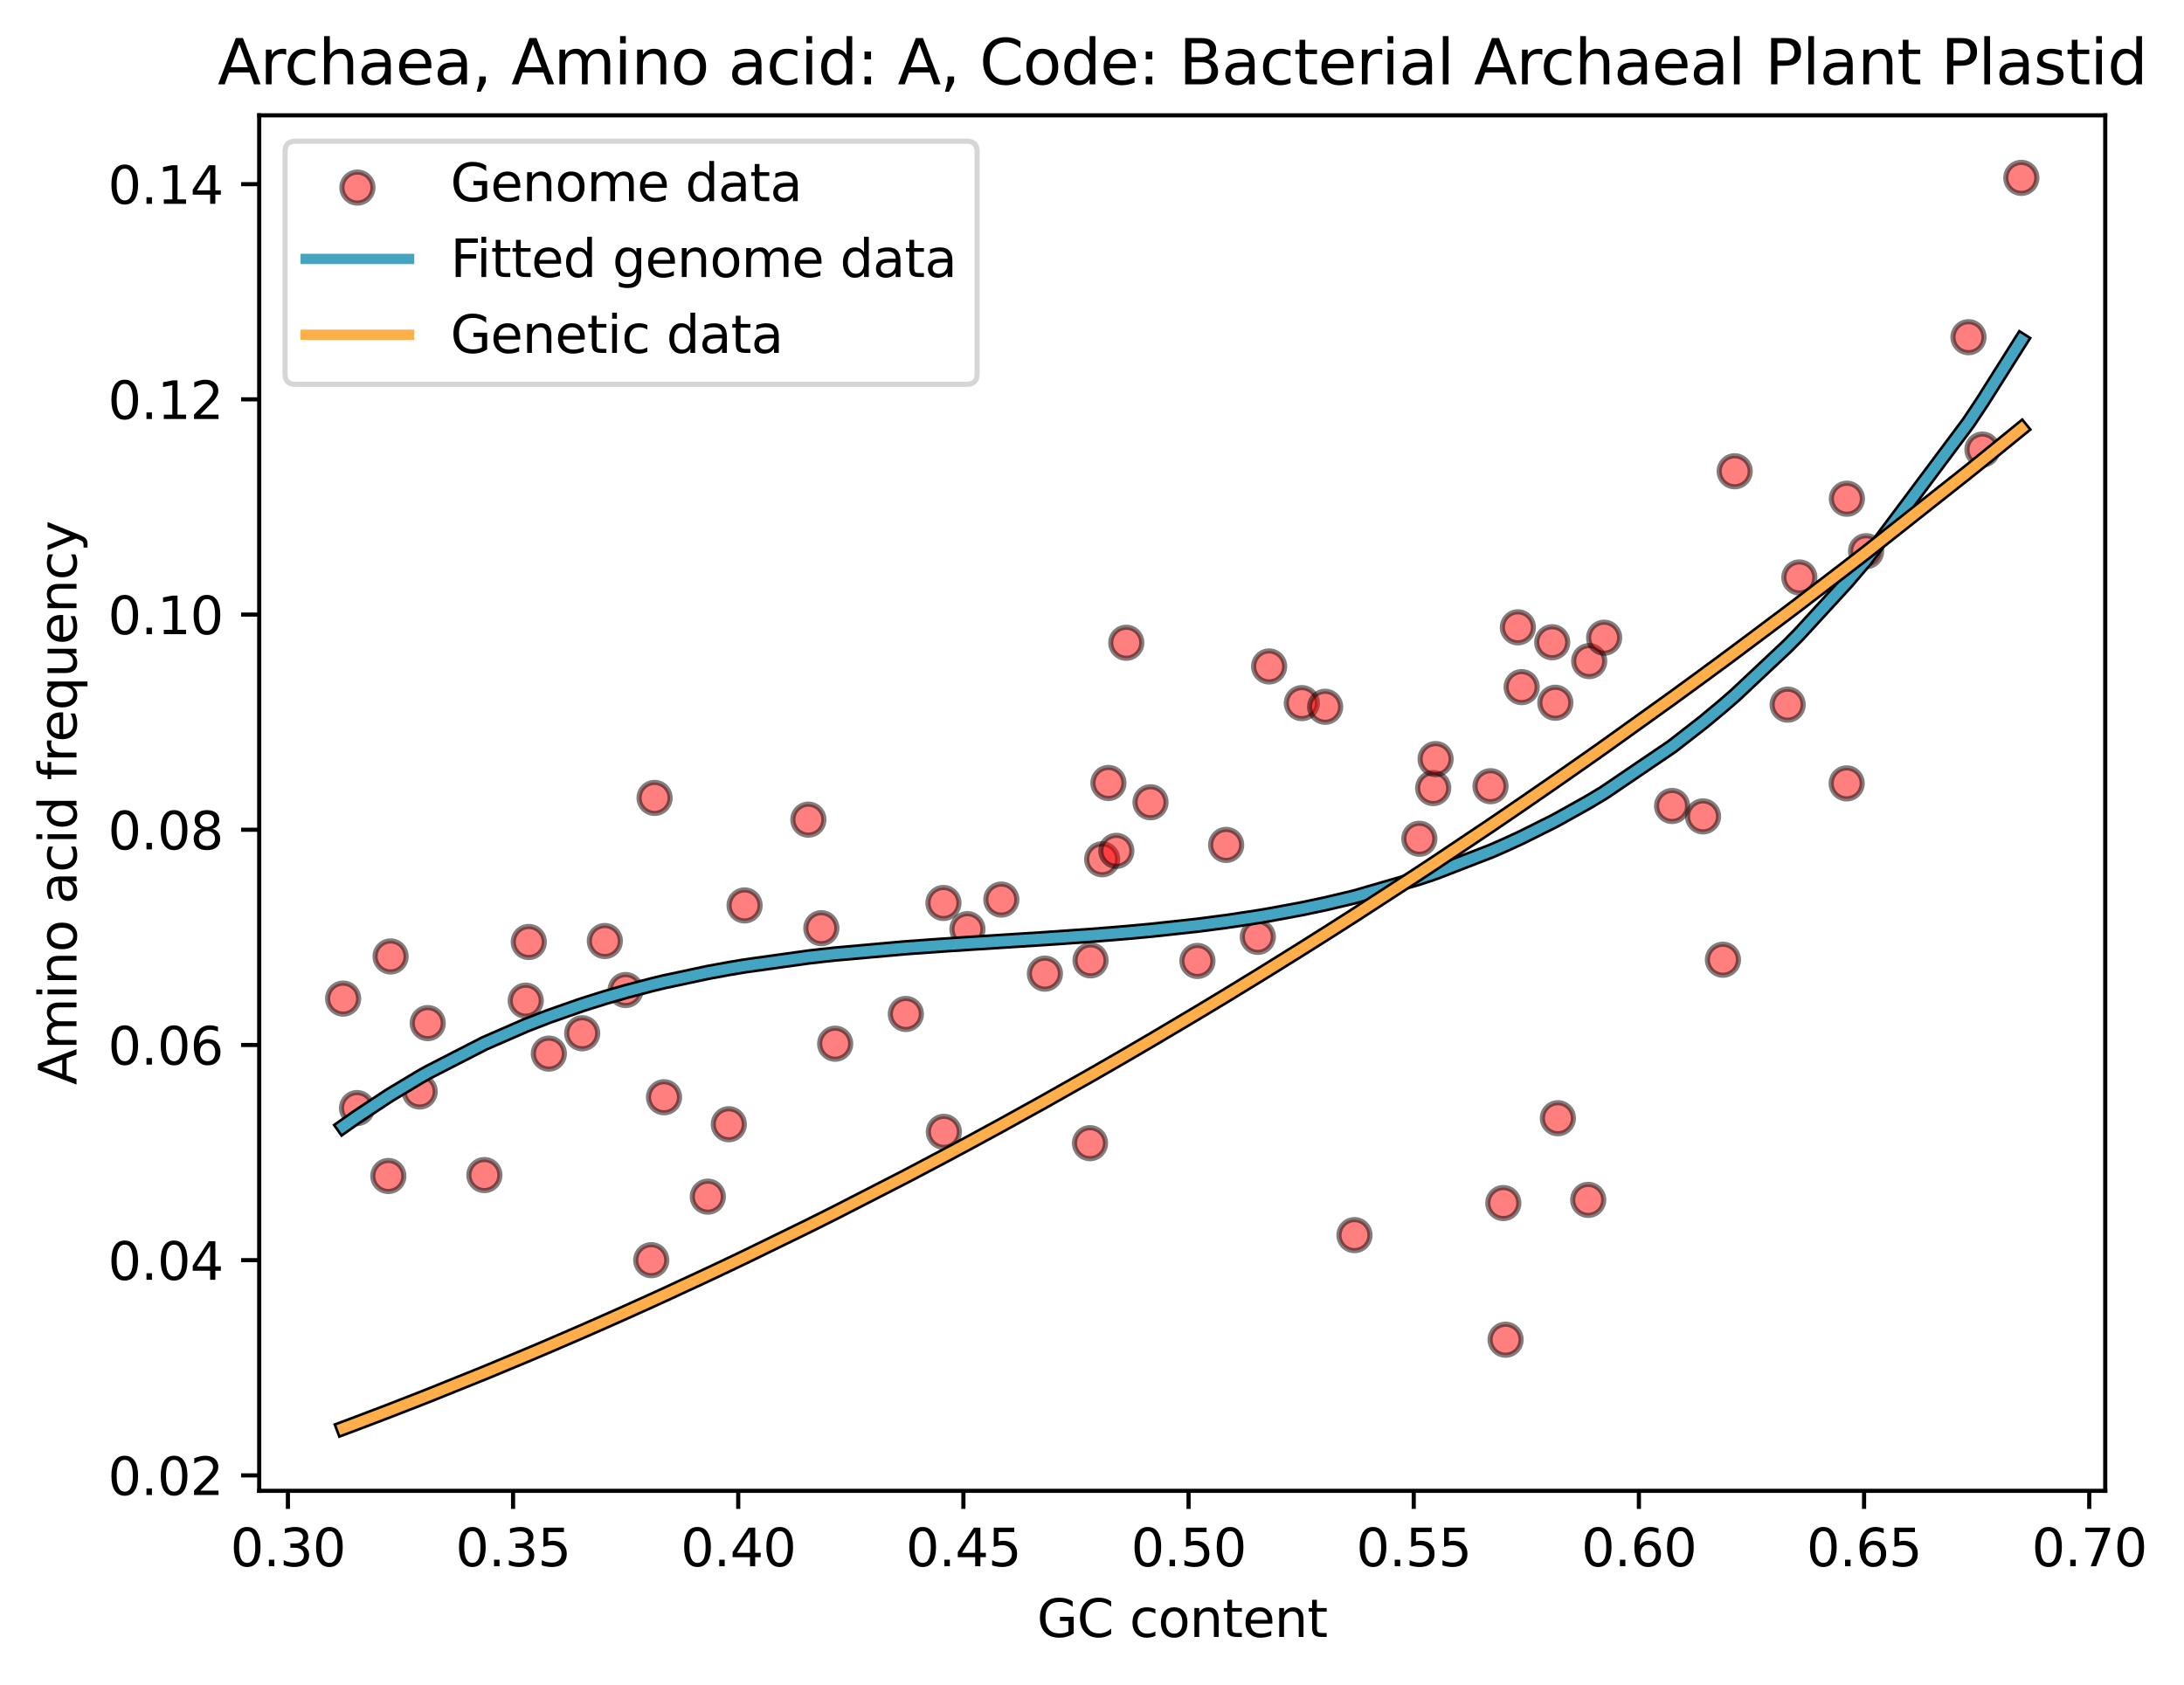 <?xml version="1.0" encoding="utf-8" standalone="no"?>
<!DOCTYPE svg PUBLIC "-//W3C//DTD SVG 1.1//EN"
  "http://www.w3.org/Graphics/SVG/1.1/DTD/svg11.dtd">
<svg xmlns:xlink="http://www.w3.org/1999/xlink" width="422.502pt" height="325.986pt" viewBox="0 0 422.502 325.986" xmlns="http://www.w3.org/2000/svg" version="1.1">
 <defs>
  <style type="text/css">*{stroke-linejoin: round; stroke-linecap: butt}</style>
 </defs>
 <g id="figure_1">
  <g id="patch_1">
   <path d="M 0 325.986 
L 422.502 325.986 
L 422.502 0 
L 0 0 
z
" style="fill: #ffffff"/>
  </g>
  <g id="axes_1">
   <g id="patch_2">
    <path d="M 50.144 288.43 
L 407.264 288.43 
L 407.264 22.318 
L 50.144 22.318 
z
" style="fill: #ffffff"/>
   </g>
   <g id="PathCollection_1">
    <defs>
     <path id="mcf103d5116" d="M 0 3 
C 0.796 3 1.559 2.684 2.121 2.121 
C 2.684 1.559 3 0.796 3 0 
C 3 -0.796 2.684 -1.559 2.121 -2.121 
C 1.559 -2.684 0.796 -3 0 -3 
C -0.796 -3 -1.559 -2.684 -2.121 -2.121 
C -2.684 -1.559 -3 -0.796 -3 0 
C -3 0.796 -2.684 1.559 -2.121 2.121 
C -1.559 2.684 -0.796 3 0 3 
z
" style="stroke: #000000; stroke-opacity: 0.5"/>
    </defs>
    <g clip-path="url(#p9d9bc83a26)">
     <use xlink:href="#mcf103d5116" x="66.376" y="193.205" style="fill: #ff0000; fill-opacity: 0.5; stroke: #000000; stroke-opacity: 0.5"/>
     <use xlink:href="#mcf103d5116" x="69.071" y="214.383" style="fill: #ff0000; fill-opacity: 0.5; stroke: #000000; stroke-opacity: 0.5"/>
     <use xlink:href="#mcf103d5116" x="75.124" y="227.525" style="fill: #ff0000; fill-opacity: 0.5; stroke: #000000; stroke-opacity: 0.5"/>
     <use xlink:href="#mcf103d5116" x="75.56" y="185.046" style="fill: #ff0000; fill-opacity: 0.5; stroke: #000000; stroke-opacity: 0.5"/>
     <use xlink:href="#mcf103d5116" x="81.191" y="211.179" style="fill: #ff0000; fill-opacity: 0.5; stroke: #000000; stroke-opacity: 0.5"/>
     <use xlink:href="#mcf103d5116" x="82.747" y="197.947" style="fill: #ff0000; fill-opacity: 0.5; stroke: #000000; stroke-opacity: 0.5"/>
     <use xlink:href="#mcf103d5116" x="93.706" y="227.346" style="fill: #ff0000; fill-opacity: 0.5; stroke: #000000; stroke-opacity: 0.5"/>
     <use xlink:href="#mcf103d5116" x="101.704" y="193.601" style="fill: #ff0000; fill-opacity: 0.5; stroke: #000000; stroke-opacity: 0.5"/>
     <use xlink:href="#mcf103d5116" x="102.292" y="182.251" style="fill: #ff0000; fill-opacity: 0.5; stroke: #000000; stroke-opacity: 0.5"/>
     <use xlink:href="#mcf103d5116" x="106.176" y="203.848" style="fill: #ff0000; fill-opacity: 0.5; stroke: #000000; stroke-opacity: 0.5"/>
     <use xlink:href="#mcf103d5116" x="112.626" y="199.909" style="fill: #ff0000; fill-opacity: 0.5; stroke: #000000; stroke-opacity: 0.5"/>
     <use xlink:href="#mcf103d5116" x="117.01" y="182.063" style="fill: #ff0000; fill-opacity: 0.5; stroke: #000000; stroke-opacity: 0.5"/>
     <use xlink:href="#mcf103d5116" x="121.029" y="191.545" style="fill: #ff0000; fill-opacity: 0.5; stroke: #000000; stroke-opacity: 0.5"/>
     <use xlink:href="#mcf103d5116" x="125.985" y="243.809" style="fill: #ff0000; fill-opacity: 0.5; stroke: #000000; stroke-opacity: 0.5"/>
     <use xlink:href="#mcf103d5116" x="126.63" y="154.376" style="fill: #ff0000; fill-opacity: 0.5; stroke: #000000; stroke-opacity: 0.5"/>
     <use xlink:href="#mcf103d5116" x="128.455" y="212.29" style="fill: #ff0000; fill-opacity: 0.5; stroke: #000000; stroke-opacity: 0.5"/>
     <use xlink:href="#mcf103d5116" x="136.93" y="231.523" style="fill: #ff0000; fill-opacity: 0.5; stroke: #000000; stroke-opacity: 0.5"/>
     <use xlink:href="#mcf103d5116" x="140.99" y="217.513" style="fill: #ff0000; fill-opacity: 0.5; stroke: #000000; stroke-opacity: 0.5"/>
     <use xlink:href="#mcf103d5116" x="144.044" y="175.176" style="fill: #ff0000; fill-opacity: 0.5; stroke: #000000; stroke-opacity: 0.5"/>
     <use xlink:href="#mcf103d5116" x="156.382" y="158.58" style="fill: #ff0000; fill-opacity: 0.5; stroke: #000000; stroke-opacity: 0.5"/>
     <use xlink:href="#mcf103d5116" x="158.888" y="179.58" style="fill: #ff0000; fill-opacity: 0.5; stroke: #000000; stroke-opacity: 0.5"/>
     <use xlink:href="#mcf103d5116" x="161.566" y="201.929" style="fill: #ff0000; fill-opacity: 0.5; stroke: #000000; stroke-opacity: 0.5"/>
     <use xlink:href="#mcf103d5116" x="175.239" y="196.177" style="fill: #ff0000; fill-opacity: 0.5; stroke: #000000; stroke-opacity: 0.5"/>
     <use xlink:href="#mcf103d5116" x="182.516" y="174.705" style="fill: #ff0000; fill-opacity: 0.5; stroke: #000000; stroke-opacity: 0.5"/>
     <use xlink:href="#mcf103d5116" x="182.592" y="218.981" style="fill: #ff0000; fill-opacity: 0.5; stroke: #000000; stroke-opacity: 0.5"/>
     <use xlink:href="#mcf103d5116" x="187.153" y="179.771" style="fill: #ff0000; fill-opacity: 0.5; stroke: #000000; stroke-opacity: 0.5"/>
     <use xlink:href="#mcf103d5116" x="193.71" y="174.045" style="fill: #ff0000; fill-opacity: 0.5; stroke: #000000; stroke-opacity: 0.5"/>
     <use xlink:href="#mcf103d5116" x="202.139" y="188.373" style="fill: #ff0000; fill-opacity: 0.5; stroke: #000000; stroke-opacity: 0.5"/>
     <use xlink:href="#mcf103d5116" x="210.866" y="221.176" style="fill: #ff0000; fill-opacity: 0.5; stroke: #000000; stroke-opacity: 0.5"/>
     <use xlink:href="#mcf103d5116" x="210.971" y="185.803" style="fill: #ff0000; fill-opacity: 0.5; stroke: #000000; stroke-opacity: 0.5"/>
     <use xlink:href="#mcf103d5116" x="213.216" y="166.246" style="fill: #ff0000; fill-opacity: 0.5; stroke: #000000; stroke-opacity: 0.5"/>
     <use xlink:href="#mcf103d5116" x="214.43" y="151.482" style="fill: #ff0000; fill-opacity: 0.5; stroke: #000000; stroke-opacity: 0.5"/>
     <use xlink:href="#mcf103d5116" x="215.961" y="164.617" style="fill: #ff0000; fill-opacity: 0.5; stroke: #000000; stroke-opacity: 0.5"/>
     <use xlink:href="#mcf103d5116" x="217.88" y="124.355" style="fill: #ff0000; fill-opacity: 0.5; stroke: #000000; stroke-opacity: 0.5"/>
     <use xlink:href="#mcf103d5116" x="222.575" y="155.215" style="fill: #ff0000; fill-opacity: 0.5; stroke: #000000; stroke-opacity: 0.5"/>
     <use xlink:href="#mcf103d5116" x="231.646" y="185.916" style="fill: #ff0000; fill-opacity: 0.5; stroke: #000000; stroke-opacity: 0.5"/>
     <use xlink:href="#mcf103d5116" x="237.202" y="163.468" style="fill: #ff0000; fill-opacity: 0.5; stroke: #000000; stroke-opacity: 0.5"/>
     <use xlink:href="#mcf103d5116" x="243.329" y="181.262" style="fill: #ff0000; fill-opacity: 0.5; stroke: #000000; stroke-opacity: 0.5"/>
     <use xlink:href="#mcf103d5116" x="245.515" y="128.937" style="fill: #ff0000; fill-opacity: 0.5; stroke: #000000; stroke-opacity: 0.5"/>
     <use xlink:href="#mcf103d5116" x="251.846" y="136.035" style="fill: #ff0000; fill-opacity: 0.5; stroke: #000000; stroke-opacity: 0.5"/>
     <use xlink:href="#mcf103d5116" x="256.352" y="136.743" style="fill: #ff0000; fill-opacity: 0.5; stroke: #000000; stroke-opacity: 0.5"/>
     <use xlink:href="#mcf103d5116" x="262.029" y="238.963" style="fill: #ff0000; fill-opacity: 0.5; stroke: #000000; stroke-opacity: 0.5"/>
     <use xlink:href="#mcf103d5116" x="274.577" y="162.276" style="fill: #ff0000; fill-opacity: 0.5; stroke: #000000; stroke-opacity: 0.5"/>
     <use xlink:href="#mcf103d5116" x="277.254" y="152.47" style="fill: #ff0000; fill-opacity: 0.5; stroke: #000000; stroke-opacity: 0.5"/>
     <use xlink:href="#mcf103d5116" x="277.721" y="146.863" style="fill: #ff0000; fill-opacity: 0.5; stroke: #000000; stroke-opacity: 0.5"/>
     <use xlink:href="#mcf103d5116" x="288.345" y="152.112" style="fill: #ff0000; fill-opacity: 0.5; stroke: #000000; stroke-opacity: 0.5"/>
     <use xlink:href="#mcf103d5116" x="290.822" y="232.76" style="fill: #ff0000; fill-opacity: 0.5; stroke: #000000; stroke-opacity: 0.5"/>
     <use xlink:href="#mcf103d5116" x="291.262" y="259.196" style="fill: #ff0000; fill-opacity: 0.5; stroke: #000000; stroke-opacity: 0.5"/>
     <use xlink:href="#mcf103d5116" x="293.639" y="121.373" style="fill: #ff0000; fill-opacity: 0.5; stroke: #000000; stroke-opacity: 0.5"/>
     <use xlink:href="#mcf103d5116" x="294.368" y="132.937" style="fill: #ff0000; fill-opacity: 0.5; stroke: #000000; stroke-opacity: 0.5"/>
     <use xlink:href="#mcf103d5116" x="300.279" y="124.256" style="fill: #ff0000; fill-opacity: 0.5; stroke: #000000; stroke-opacity: 0.5"/>
     <use xlink:href="#mcf103d5116" x="300.884" y="135.966" style="fill: #ff0000; fill-opacity: 0.5; stroke: #000000; stroke-opacity: 0.5"/>
     <use xlink:href="#mcf103d5116" x="301.379" y="216.347" style="fill: #ff0000; fill-opacity: 0.5; stroke: #000000; stroke-opacity: 0.5"/>
     <use xlink:href="#mcf103d5116" x="307.246" y="232.146" style="fill: #ff0000; fill-opacity: 0.5; stroke: #000000; stroke-opacity: 0.5"/>
     <use xlink:href="#mcf103d5116" x="307.433" y="127.905" style="fill: #ff0000; fill-opacity: 0.5; stroke: #000000; stroke-opacity: 0.5"/>
     <use xlink:href="#mcf103d5116" x="310.325" y="123.379" style="fill: #ff0000; fill-opacity: 0.5; stroke: #000000; stroke-opacity: 0.5"/>
     <use xlink:href="#mcf103d5116" x="323.471" y="155.935" style="fill: #ff0000; fill-opacity: 0.5; stroke: #000000; stroke-opacity: 0.5"/>
     <use xlink:href="#mcf103d5116" x="329.455" y="157.95" style="fill: #ff0000; fill-opacity: 0.5; stroke: #000000; stroke-opacity: 0.5"/>
     <use xlink:href="#mcf103d5116" x="333.307" y="185.681" style="fill: #ff0000; fill-opacity: 0.5; stroke: #000000; stroke-opacity: 0.5"/>
     <use xlink:href="#mcf103d5116" x="335.583" y="91.177" style="fill: #ff0000; fill-opacity: 0.5; stroke: #000000; stroke-opacity: 0.5"/>
     <use xlink:href="#mcf103d5116" x="345.829" y="136.328" style="fill: #ff0000; fill-opacity: 0.5; stroke: #000000; stroke-opacity: 0.5"/>
     <use xlink:href="#mcf103d5116" x="348.092" y="111.723" style="fill: #ff0000; fill-opacity: 0.5; stroke: #000000; stroke-opacity: 0.5"/>
     <use xlink:href="#mcf103d5116" x="357.247" y="151.566" style="fill: #ff0000; fill-opacity: 0.5; stroke: #000000; stroke-opacity: 0.5"/>
     <use xlink:href="#mcf103d5116" x="357.29" y="96.489" style="fill: #ff0000; fill-opacity: 0.5; stroke: #000000; stroke-opacity: 0.5"/>
     <use xlink:href="#mcf103d5116" x="361.001" y="106.648" style="fill: #ff0000; fill-opacity: 0.5; stroke: #000000; stroke-opacity: 0.5"/>
     <use xlink:href="#mcf103d5116" x="380.809" y="65.237" style="fill: #ff0000; fill-opacity: 0.5; stroke: #000000; stroke-opacity: 0.5"/>
     <use xlink:href="#mcf103d5116" x="383.505" y="86.979" style="fill: #ff0000; fill-opacity: 0.5; stroke: #000000; stroke-opacity: 0.5"/>
     <use xlink:href="#mcf103d5116" x="391.031" y="34.414" style="fill: #ff0000; fill-opacity: 0.5; stroke: #000000; stroke-opacity: 0.5"/>
    </g>
   </g>
   <g id="matplotlib.axis_1">
    <g id="xtick_1">
     <g id="line2d_1">
      <defs>
       <path id="m5890ac567b" d="M 0 0 
L 0 3.5 
" style="stroke: #000000; stroke-width: 0.8"/>
      </defs>
      <g>
       <use xlink:href="#m5890ac567b" x="55.696" y="288.43" style="stroke: #000000; stroke-width: 0.8"/>
      </g>
     </g>
     <g id="text_1">
      <!-- 0.30 -->
      <g transform="translate(44.563 303.029) scale(0.1 -0.1)">
       <defs>
        <path id="DejaVuSans-30" d="M 2034 4250 
Q 1547 4250 1301 3770 
Q 1056 3291 1056 2328 
Q 1056 1369 1301 889 
Q 1547 409 2034 409 
Q 2525 409 2770 889 
Q 3016 1369 3016 2328 
Q 3016 3291 2770 3770 
Q 2525 4250 2034 4250 
z
M 2034 4750 
Q 2819 4750 3233 4129 
Q 3647 3509 3647 2328 
Q 3647 1150 3233 529 
Q 2819 -91 2034 -91 
Q 1250 -91 836 529 
Q 422 1150 422 2328 
Q 422 3509 836 4129 
Q 1250 4750 2034 4750 
z
" transform="scale(0.016)"/>
        <path id="DejaVuSans-2e" d="M 684 794 
L 1344 794 
L 1344 0 
L 684 0 
L 684 794 
z
" transform="scale(0.016)"/>
        <path id="DejaVuSans-33" d="M 2597 2516 
Q 3050 2419 3304 2112 
Q 3559 1806 3559 1356 
Q 3559 666 3084 287 
Q 2609 -91 1734 -91 
Q 1441 -91 1130 -33 
Q 819 25 488 141 
L 488 750 
Q 750 597 1062 519 
Q 1375 441 1716 441 
Q 2309 441 2620 675 
Q 2931 909 2931 1356 
Q 2931 1769 2642 2001 
Q 2353 2234 1838 2234 
L 1294 2234 
L 1294 2753 
L 1863 2753 
Q 2328 2753 2575 2939 
Q 2822 3125 2822 3475 
Q 2822 3834 2567 4026 
Q 2313 4219 1838 4219 
Q 1578 4219 1281 4162 
Q 984 4106 628 3988 
L 628 4550 
Q 988 4650 1302 4700 
Q 1616 4750 1894 4750 
Q 2613 4750 3031 4423 
Q 3450 4097 3450 3541 
Q 3450 3153 3228 2886 
Q 3006 2619 2597 2516 
z
" transform="scale(0.016)"/>
       </defs>
       <use xlink:href="#DejaVuSans-30"/>
       <use xlink:href="#DejaVuSans-2e" x="63.623"/>
       <use xlink:href="#DejaVuSans-33" x="95.41"/>
       <use xlink:href="#DejaVuSans-30" x="159.033"/>
      </g>
     </g>
    </g>
    <g id="xtick_2">
     <g id="line2d_2">
      <g>
       <use xlink:href="#m5890ac567b" x="99.255" y="288.43" style="stroke: #000000; stroke-width: 0.8"/>
      </g>
     </g>
     <g id="text_2">
      <!-- 0.35 -->
      <g transform="translate(88.122 303.029) scale(0.1 -0.1)">
       <defs>
        <path id="DejaVuSans-35" d="M 691 4666 
L 3169 4666 
L 3169 4134 
L 1269 4134 
L 1269 2991 
Q 1406 3038 1543 3061 
Q 1681 3084 1819 3084 
Q 2600 3084 3056 2656 
Q 3513 2228 3513 1497 
Q 3513 744 3044 326 
Q 2575 -91 1722 -91 
Q 1428 -91 1123 -41 
Q 819 9 494 109 
L 494 744 
Q 775 591 1075 516 
Q 1375 441 1709 441 
Q 2250 441 2565 725 
Q 2881 1009 2881 1497 
Q 2881 1984 2565 2268 
Q 2250 2553 1709 2553 
Q 1456 2553 1204 2497 
Q 953 2441 691 2322 
L 691 4666 
z
" transform="scale(0.016)"/>
       </defs>
       <use xlink:href="#DejaVuSans-30"/>
       <use xlink:href="#DejaVuSans-2e" x="63.623"/>
       <use xlink:href="#DejaVuSans-33" x="95.41"/>
       <use xlink:href="#DejaVuSans-35" x="159.033"/>
      </g>
     </g>
    </g>
    <g id="xtick_3">
     <g id="line2d_3">
      <g>
       <use xlink:href="#m5890ac567b" x="142.814" y="288.43" style="stroke: #000000; stroke-width: 0.8"/>
      </g>
     </g>
     <g id="text_3">
      <!-- 0.40 -->
      <g transform="translate(131.681 303.029) scale(0.1 -0.1)">
       <defs>
        <path id="DejaVuSans-34" d="M 2419 4116 
L 825 1625 
L 2419 1625 
L 2419 4116 
z
M 2253 4666 
L 3047 4666 
L 3047 1625 
L 3713 1625 
L 3713 1100 
L 3047 1100 
L 3047 0 
L 2419 0 
L 2419 1100 
L 313 1100 
L 313 1709 
L 2253 4666 
z
" transform="scale(0.016)"/>
       </defs>
       <use xlink:href="#DejaVuSans-30"/>
       <use xlink:href="#DejaVuSans-2e" x="63.623"/>
       <use xlink:href="#DejaVuSans-34" x="95.41"/>
       <use xlink:href="#DejaVuSans-30" x="159.033"/>
      </g>
     </g>
    </g>
    <g id="xtick_4">
     <g id="line2d_4">
      <g>
       <use xlink:href="#m5890ac567b" x="186.373" y="288.43" style="stroke: #000000; stroke-width: 0.8"/>
      </g>
     </g>
     <g id="text_4">
      <!-- 0.45 -->
      <g transform="translate(175.241 303.029) scale(0.1 -0.1)">
       <use xlink:href="#DejaVuSans-30"/>
       <use xlink:href="#DejaVuSans-2e" x="63.623"/>
       <use xlink:href="#DejaVuSans-34" x="95.41"/>
       <use xlink:href="#DejaVuSans-35" x="159.033"/>
      </g>
     </g>
    </g>
    <g id="xtick_5">
     <g id="line2d_5">
      <g>
       <use xlink:href="#m5890ac567b" x="229.933" y="288.43" style="stroke: #000000; stroke-width: 0.8"/>
      </g>
     </g>
     <g id="text_5">
      <!-- 0.50 -->
      <g transform="translate(218.8 303.029) scale(0.1 -0.1)">
       <use xlink:href="#DejaVuSans-30"/>
       <use xlink:href="#DejaVuSans-2e" x="63.623"/>
       <use xlink:href="#DejaVuSans-35" x="95.41"/>
       <use xlink:href="#DejaVuSans-30" x="159.033"/>
      </g>
     </g>
    </g>
    <g id="xtick_6">
     <g id="line2d_6">
      <g>
       <use xlink:href="#m5890ac567b" x="273.492" y="288.43" style="stroke: #000000; stroke-width: 0.8"/>
      </g>
     </g>
     <g id="text_6">
      <!-- 0.55 -->
      <g transform="translate(262.359 303.029) scale(0.1 -0.1)">
       <use xlink:href="#DejaVuSans-30"/>
       <use xlink:href="#DejaVuSans-2e" x="63.623"/>
       <use xlink:href="#DejaVuSans-35" x="95.41"/>
       <use xlink:href="#DejaVuSans-35" x="159.033"/>
      </g>
     </g>
    </g>
    <g id="xtick_7">
     <g id="line2d_7">
      <g>
       <use xlink:href="#m5890ac567b" x="317.051" y="288.43" style="stroke: #000000; stroke-width: 0.8"/>
      </g>
     </g>
     <g id="text_7">
      <!-- 0.60 -->
      <g transform="translate(305.918 303.029) scale(0.1 -0.1)">
       <defs>
        <path id="DejaVuSans-36" d="M 2113 2584 
Q 1688 2584 1439 2293 
Q 1191 2003 1191 1497 
Q 1191 994 1439 701 
Q 1688 409 2113 409 
Q 2538 409 2786 701 
Q 3034 994 3034 1497 
Q 3034 2003 2786 2293 
Q 2538 2584 2113 2584 
z
M 3366 4563 
L 3366 3988 
Q 3128 4100 2886 4159 
Q 2644 4219 2406 4219 
Q 1781 4219 1451 3797 
Q 1122 3375 1075 2522 
Q 1259 2794 1537 2939 
Q 1816 3084 2150 3084 
Q 2853 3084 3261 2657 
Q 3669 2231 3669 1497 
Q 3669 778 3244 343 
Q 2819 -91 2113 -91 
Q 1303 -91 875 529 
Q 447 1150 447 2328 
Q 447 3434 972 4092 
Q 1497 4750 2381 4750 
Q 2619 4750 2861 4703 
Q 3103 4656 3366 4563 
z
" transform="scale(0.016)"/>
       </defs>
       <use xlink:href="#DejaVuSans-30"/>
       <use xlink:href="#DejaVuSans-2e" x="63.623"/>
       <use xlink:href="#DejaVuSans-36" x="95.41"/>
       <use xlink:href="#DejaVuSans-30" x="159.033"/>
      </g>
     </g>
    </g>
    <g id="xtick_8">
     <g id="line2d_8">
      <g>
       <use xlink:href="#m5890ac567b" x="360.61" y="288.43" style="stroke: #000000; stroke-width: 0.8"/>
      </g>
     </g>
     <g id="text_8">
      <!-- 0.65 -->
      <g transform="translate(349.478 303.029) scale(0.1 -0.1)">
       <use xlink:href="#DejaVuSans-30"/>
       <use xlink:href="#DejaVuSans-2e" x="63.623"/>
       <use xlink:href="#DejaVuSans-36" x="95.41"/>
       <use xlink:href="#DejaVuSans-35" x="159.033"/>
      </g>
     </g>
    </g>
    <g id="xtick_9">
     <g id="line2d_9">
      <g>
       <use xlink:href="#m5890ac567b" x="404.17" y="288.43" style="stroke: #000000; stroke-width: 0.8"/>
      </g>
     </g>
     <g id="text_9">
      <!-- 0.70 -->
      <g transform="translate(393.037 303.029) scale(0.1 -0.1)">
       <defs>
        <path id="DejaVuSans-37" d="M 525 4666 
L 3525 4666 
L 3525 4397 
L 1831 0 
L 1172 0 
L 2766 4134 
L 525 4134 
L 525 4666 
z
" transform="scale(0.016)"/>
       </defs>
       <use xlink:href="#DejaVuSans-30"/>
       <use xlink:href="#DejaVuSans-2e" x="63.623"/>
       <use xlink:href="#DejaVuSans-37" x="95.41"/>
       <use xlink:href="#DejaVuSans-30" x="159.033"/>
      </g>
     </g>
    </g>
    <g id="text_10">
     <!-- GC content -->
     <g transform="translate(200.606 316.707) scale(0.1 -0.1)">
      <defs>
       <path id="DejaVuSans-47" d="M 3809 666 
L 3809 1919 
L 2778 1919 
L 2778 2438 
L 4434 2438 
L 4434 434 
Q 4069 175 3628 42 
Q 3188 -91 2688 -91 
Q 1594 -91 976 548 
Q 359 1188 359 2328 
Q 359 3472 976 4111 
Q 1594 4750 2688 4750 
Q 3144 4750 3555 4637 
Q 3966 4525 4313 4306 
L 4313 3634 
Q 3963 3931 3569 4081 
Q 3175 4231 2741 4231 
Q 1884 4231 1454 3753 
Q 1025 3275 1025 2328 
Q 1025 1384 1454 906 
Q 1884 428 2741 428 
Q 3075 428 3337 486 
Q 3600 544 3809 666 
z
" transform="scale(0.016)"/>
       <path id="DejaVuSans-43" d="M 4122 4306 
L 4122 3641 
Q 3803 3938 3442 4084 
Q 3081 4231 2675 4231 
Q 1875 4231 1450 3742 
Q 1025 3253 1025 2328 
Q 1025 1406 1450 917 
Q 1875 428 2675 428 
Q 3081 428 3442 575 
Q 3803 722 4122 1019 
L 4122 359 
Q 3791 134 3420 21 
Q 3050 -91 2638 -91 
Q 1578 -91 968 557 
Q 359 1206 359 2328 
Q 359 3453 968 4101 
Q 1578 4750 2638 4750 
Q 3056 4750 3426 4639 
Q 3797 4528 4122 4306 
z
" transform="scale(0.016)"/>
       <path id="DejaVuSans-20" transform="scale(0.016)"/>
       <path id="DejaVuSans-63" d="M 3122 3366 
L 3122 2828 
Q 2878 2963 2633 3030 
Q 2388 3097 2138 3097 
Q 1578 3097 1268 2742 
Q 959 2388 959 1747 
Q 959 1106 1268 751 
Q 1578 397 2138 397 
Q 2388 397 2633 464 
Q 2878 531 3122 666 
L 3122 134 
Q 2881 22 2623 -34 
Q 2366 -91 2075 -91 
Q 1284 -91 818 406 
Q 353 903 353 1747 
Q 353 2603 823 3093 
Q 1294 3584 2113 3584 
Q 2378 3584 2631 3529 
Q 2884 3475 3122 3366 
z
" transform="scale(0.016)"/>
       <path id="DejaVuSans-6f" d="M 1959 3097 
Q 1497 3097 1228 2736 
Q 959 2375 959 1747 
Q 959 1119 1226 758 
Q 1494 397 1959 397 
Q 2419 397 2687 759 
Q 2956 1122 2956 1747 
Q 2956 2369 2687 2733 
Q 2419 3097 1959 3097 
z
M 1959 3584 
Q 2709 3584 3137 3096 
Q 3566 2609 3566 1747 
Q 3566 888 3137 398 
Q 2709 -91 1959 -91 
Q 1206 -91 779 398 
Q 353 888 353 1747 
Q 353 2609 779 3096 
Q 1206 3584 1959 3584 
z
" transform="scale(0.016)"/>
       <path id="DejaVuSans-6e" d="M 3513 2113 
L 3513 0 
L 2938 0 
L 2938 2094 
Q 2938 2591 2744 2837 
Q 2550 3084 2163 3084 
Q 1697 3084 1428 2787 
Q 1159 2491 1159 1978 
L 1159 0 
L 581 0 
L 581 3500 
L 1159 3500 
L 1159 2956 
Q 1366 3272 1645 3428 
Q 1925 3584 2291 3584 
Q 2894 3584 3203 3211 
Q 3513 2838 3513 2113 
z
" transform="scale(0.016)"/>
       <path id="DejaVuSans-74" d="M 1172 4494 
L 1172 3500 
L 2356 3500 
L 2356 3053 
L 1172 3053 
L 1172 1153 
Q 1172 725 1289 603 
Q 1406 481 1766 481 
L 2356 481 
L 2356 0 
L 1766 0 
Q 1100 0 847 248 
Q 594 497 594 1153 
L 594 3053 
L 172 3053 
L 172 3500 
L 594 3500 
L 594 4494 
L 1172 4494 
z
" transform="scale(0.016)"/>
       <path id="DejaVuSans-65" d="M 3597 1894 
L 3597 1613 
L 953 1613 
Q 991 1019 1311 708 
Q 1631 397 2203 397 
Q 2534 397 2845 478 
Q 3156 559 3463 722 
L 3463 178 
Q 3153 47 2828 -22 
Q 2503 -91 2169 -91 
Q 1331 -91 842 396 
Q 353 884 353 1716 
Q 353 2575 817 3079 
Q 1281 3584 2069 3584 
Q 2775 3584 3186 3129 
Q 3597 2675 3597 1894 
z
M 3022 2063 
Q 3016 2534 2758 2815 
Q 2500 3097 2075 3097 
Q 1594 3097 1305 2825 
Q 1016 2553 972 2059 
L 3022 2063 
z
" transform="scale(0.016)"/>
      </defs>
      <use xlink:href="#DejaVuSans-47"/>
      <use xlink:href="#DejaVuSans-43" x="77.49"/>
      <use xlink:href="#DejaVuSans-20" x="147.314"/>
      <use xlink:href="#DejaVuSans-63" x="179.102"/>
      <use xlink:href="#DejaVuSans-6f" x="234.082"/>
      <use xlink:href="#DejaVuSans-6e" x="295.264"/>
      <use xlink:href="#DejaVuSans-74" x="358.643"/>
      <use xlink:href="#DejaVuSans-65" x="397.852"/>
      <use xlink:href="#DejaVuSans-6e" x="459.375"/>
      <use xlink:href="#DejaVuSans-74" x="522.754"/>
     </g>
    </g>
   </g>
   <g id="matplotlib.axis_2">
    <g id="ytick_1">
     <g id="line2d_10">
      <defs>
       <path id="m3d97854926" d="M 0 0 
L -3.5 0 
" style="stroke: #000000; stroke-width: 0.8"/>
      </defs>
      <g>
       <use xlink:href="#m3d97854926" x="50.144" y="285.445" style="stroke: #000000; stroke-width: 0.8"/>
      </g>
     </g>
     <g id="text_11">
      <!-- 0.02 -->
      <g transform="translate(20.878 289.244) scale(0.1 -0.1)">
       <defs>
        <path id="DejaVuSans-32" d="M 1228 531 
L 3431 531 
L 3431 0 
L 469 0 
L 469 531 
Q 828 903 1448 1529 
Q 2069 2156 2228 2338 
Q 2531 2678 2651 2914 
Q 2772 3150 2772 3378 
Q 2772 3750 2511 3984 
Q 2250 4219 1831 4219 
Q 1534 4219 1204 4116 
Q 875 4013 500 3803 
L 500 4441 
Q 881 4594 1212 4672 
Q 1544 4750 1819 4750 
Q 2544 4750 2975 4387 
Q 3406 4025 3406 3419 
Q 3406 3131 3298 2873 
Q 3191 2616 2906 2266 
Q 2828 2175 2409 1742 
Q 1991 1309 1228 531 
z
" transform="scale(0.016)"/>
       </defs>
       <use xlink:href="#DejaVuSans-30"/>
       <use xlink:href="#DejaVuSans-2e" x="63.623"/>
       <use xlink:href="#DejaVuSans-30" x="95.41"/>
       <use xlink:href="#DejaVuSans-32" x="159.033"/>
      </g>
     </g>
    </g>
    <g id="ytick_2">
     <g id="line2d_11">
      <g>
       <use xlink:href="#m3d97854926" x="50.144" y="243.809" style="stroke: #000000; stroke-width: 0.8"/>
      </g>
     </g>
     <g id="text_12">
      <!-- 0.04 -->
      <g transform="translate(20.878 247.608) scale(0.1 -0.1)">
       <use xlink:href="#DejaVuSans-30"/>
       <use xlink:href="#DejaVuSans-2e" x="63.623"/>
       <use xlink:href="#DejaVuSans-30" x="95.41"/>
       <use xlink:href="#DejaVuSans-34" x="159.033"/>
      </g>
     </g>
    </g>
    <g id="ytick_3">
     <g id="line2d_12">
      <g>
       <use xlink:href="#m3d97854926" x="50.144" y="202.173" style="stroke: #000000; stroke-width: 0.8"/>
      </g>
     </g>
     <g id="text_13">
      <!-- 0.06 -->
      <g transform="translate(20.878 205.972) scale(0.1 -0.1)">
       <use xlink:href="#DejaVuSans-30"/>
       <use xlink:href="#DejaVuSans-2e" x="63.623"/>
       <use xlink:href="#DejaVuSans-30" x="95.41"/>
       <use xlink:href="#DejaVuSans-36" x="159.033"/>
      </g>
     </g>
    </g>
    <g id="ytick_4">
     <g id="line2d_13">
      <g>
       <use xlink:href="#m3d97854926" x="50.144" y="160.537" style="stroke: #000000; stroke-width: 0.8"/>
      </g>
     </g>
     <g id="text_14">
      <!-- 0.08 -->
      <g transform="translate(20.878 164.336) scale(0.1 -0.1)">
       <defs>
        <path id="DejaVuSans-38" d="M 2034 2216 
Q 1584 2216 1326 1975 
Q 1069 1734 1069 1313 
Q 1069 891 1326 650 
Q 1584 409 2034 409 
Q 2484 409 2743 651 
Q 3003 894 3003 1313 
Q 3003 1734 2745 1975 
Q 2488 2216 2034 2216 
z
M 1403 2484 
Q 997 2584 770 2862 
Q 544 3141 544 3541 
Q 544 4100 942 4425 
Q 1341 4750 2034 4750 
Q 2731 4750 3128 4425 
Q 3525 4100 3525 3541 
Q 3525 3141 3298 2862 
Q 3072 2584 2669 2484 
Q 3125 2378 3379 2068 
Q 3634 1759 3634 1313 
Q 3634 634 3220 271 
Q 2806 -91 2034 -91 
Q 1263 -91 848 271 
Q 434 634 434 1313 
Q 434 1759 690 2068 
Q 947 2378 1403 2484 
z
M 1172 3481 
Q 1172 3119 1398 2916 
Q 1625 2713 2034 2713 
Q 2441 2713 2670 2916 
Q 2900 3119 2900 3481 
Q 2900 3844 2670 4047 
Q 2441 4250 2034 4250 
Q 1625 4250 1398 4047 
Q 1172 3844 1172 3481 
z
" transform="scale(0.016)"/>
       </defs>
       <use xlink:href="#DejaVuSans-30"/>
       <use xlink:href="#DejaVuSans-2e" x="63.623"/>
       <use xlink:href="#DejaVuSans-30" x="95.41"/>
       <use xlink:href="#DejaVuSans-38" x="159.033"/>
      </g>
     </g>
    </g>
    <g id="ytick_5">
     <g id="line2d_14">
      <g>
       <use xlink:href="#m3d97854926" x="50.144" y="118.901" style="stroke: #000000; stroke-width: 0.8"/>
      </g>
     </g>
     <g id="text_15">
      <!-- 0.10 -->
      <g transform="translate(20.878 122.7) scale(0.1 -0.1)">
       <defs>
        <path id="DejaVuSans-31" d="M 794 531 
L 1825 531 
L 1825 4091 
L 703 3866 
L 703 4441 
L 1819 4666 
L 2450 4666 
L 2450 531 
L 3481 531 
L 3481 0 
L 794 0 
L 794 531 
z
" transform="scale(0.016)"/>
       </defs>
       <use xlink:href="#DejaVuSans-30"/>
       <use xlink:href="#DejaVuSans-2e" x="63.623"/>
       <use xlink:href="#DejaVuSans-31" x="95.41"/>
       <use xlink:href="#DejaVuSans-30" x="159.033"/>
      </g>
     </g>
    </g>
    <g id="ytick_6">
     <g id="line2d_15">
      <g>
       <use xlink:href="#m3d97854926" x="50.144" y="77.265" style="stroke: #000000; stroke-width: 0.8"/>
      </g>
     </g>
     <g id="text_16">
      <!-- 0.12 -->
      <g transform="translate(20.878 81.064) scale(0.1 -0.1)">
       <use xlink:href="#DejaVuSans-30"/>
       <use xlink:href="#DejaVuSans-2e" x="63.623"/>
       <use xlink:href="#DejaVuSans-31" x="95.41"/>
       <use xlink:href="#DejaVuSans-32" x="159.033"/>
      </g>
     </g>
    </g>
    <g id="ytick_7">
     <g id="line2d_16">
      <g>
       <use xlink:href="#m3d97854926" x="50.144" y="35.629" style="stroke: #000000; stroke-width: 0.8"/>
      </g>
     </g>
     <g id="text_17">
      <!-- 0.14 -->
      <g transform="translate(20.878 39.428) scale(0.1 -0.1)">
       <use xlink:href="#DejaVuSans-30"/>
       <use xlink:href="#DejaVuSans-2e" x="63.623"/>
       <use xlink:href="#DejaVuSans-31" x="95.41"/>
       <use xlink:href="#DejaVuSans-34" x="159.033"/>
      </g>
     </g>
    </g>
    <g id="text_18">
     <!-- Amino acid frequency -->
     <g transform="translate(14.798 209.913) rotate(-90) scale(0.1 -0.1)">
      <defs>
       <path id="DejaVuSans-41" d="M 2188 4044 
L 1331 1722 
L 3047 1722 
L 2188 4044 
z
M 1831 4666 
L 2547 4666 
L 4325 0 
L 3669 0 
L 3244 1197 
L 1141 1197 
L 716 0 
L 50 0 
L 1831 4666 
z
" transform="scale(0.016)"/>
       <path id="DejaVuSans-6d" d="M 3328 2828 
Q 3544 3216 3844 3400 
Q 4144 3584 4550 3584 
Q 5097 3584 5394 3201 
Q 5691 2819 5691 2113 
L 5691 0 
L 5113 0 
L 5113 2094 
Q 5113 2597 4934 2840 
Q 4756 3084 4391 3084 
Q 3944 3084 3684 2787 
Q 3425 2491 3425 1978 
L 3425 0 
L 2847 0 
L 2847 2094 
Q 2847 2600 2669 2842 
Q 2491 3084 2119 3084 
Q 1678 3084 1418 2786 
Q 1159 2488 1159 1978 
L 1159 0 
L 581 0 
L 581 3500 
L 1159 3500 
L 1159 2956 
Q 1356 3278 1631 3431 
Q 1906 3584 2284 3584 
Q 2666 3584 2933 3390 
Q 3200 3197 3328 2828 
z
" transform="scale(0.016)"/>
       <path id="DejaVuSans-69" d="M 603 3500 
L 1178 3500 
L 1178 0 
L 603 0 
L 603 3500 
z
M 603 4863 
L 1178 4863 
L 1178 4134 
L 603 4134 
L 603 4863 
z
" transform="scale(0.016)"/>
       <path id="DejaVuSans-61" d="M 2194 1759 
Q 1497 1759 1228 1600 
Q 959 1441 959 1056 
Q 959 750 1161 570 
Q 1363 391 1709 391 
Q 2188 391 2477 730 
Q 2766 1069 2766 1631 
L 2766 1759 
L 2194 1759 
z
M 3341 1997 
L 3341 0 
L 2766 0 
L 2766 531 
Q 2569 213 2275 61 
Q 1981 -91 1556 -91 
Q 1019 -91 701 211 
Q 384 513 384 1019 
Q 384 1609 779 1909 
Q 1175 2209 1959 2209 
L 2766 2209 
L 2766 2266 
Q 2766 2663 2505 2880 
Q 2244 3097 1772 3097 
Q 1472 3097 1187 3025 
Q 903 2953 641 2809 
L 641 3341 
Q 956 3463 1253 3523 
Q 1550 3584 1831 3584 
Q 2591 3584 2966 3190 
Q 3341 2797 3341 1997 
z
" transform="scale(0.016)"/>
       <path id="DejaVuSans-64" d="M 2906 2969 
L 2906 4863 
L 3481 4863 
L 3481 0 
L 2906 0 
L 2906 525 
Q 2725 213 2448 61 
Q 2172 -91 1784 -91 
Q 1150 -91 751 415 
Q 353 922 353 1747 
Q 353 2572 751 3078 
Q 1150 3584 1784 3584 
Q 2172 3584 2448 3432 
Q 2725 3281 2906 2969 
z
M 947 1747 
Q 947 1113 1208 752 
Q 1469 391 1925 391 
Q 2381 391 2643 752 
Q 2906 1113 2906 1747 
Q 2906 2381 2643 2742 
Q 2381 3103 1925 3103 
Q 1469 3103 1208 2742 
Q 947 2381 947 1747 
z
" transform="scale(0.016)"/>
       <path id="DejaVuSans-66" d="M 2375 4863 
L 2375 4384 
L 1825 4384 
Q 1516 4384 1395 4259 
Q 1275 4134 1275 3809 
L 1275 3500 
L 2222 3500 
L 2222 3053 
L 1275 3053 
L 1275 0 
L 697 0 
L 697 3053 
L 147 3053 
L 147 3500 
L 697 3500 
L 697 3744 
Q 697 4328 969 4595 
Q 1241 4863 1831 4863 
L 2375 4863 
z
" transform="scale(0.016)"/>
       <path id="DejaVuSans-72" d="M 2631 2963 
Q 2534 3019 2420 3045 
Q 2306 3072 2169 3072 
Q 1681 3072 1420 2755 
Q 1159 2438 1159 1844 
L 1159 0 
L 581 0 
L 581 3500 
L 1159 3500 
L 1159 2956 
Q 1341 3275 1631 3429 
Q 1922 3584 2338 3584 
Q 2397 3584 2469 3576 
Q 2541 3569 2628 3553 
L 2631 2963 
z
" transform="scale(0.016)"/>
       <path id="DejaVuSans-71" d="M 947 1747 
Q 947 1113 1208 752 
Q 1469 391 1925 391 
Q 2381 391 2643 752 
Q 2906 1113 2906 1747 
Q 2906 2381 2643 2742 
Q 2381 3103 1925 3103 
Q 1469 3103 1208 2742 
Q 947 2381 947 1747 
z
M 2906 525 
Q 2725 213 2448 61 
Q 2172 -91 1784 -91 
Q 1150 -91 751 415 
Q 353 922 353 1747 
Q 353 2572 751 3078 
Q 1150 3584 1784 3584 
Q 2172 3584 2448 3432 
Q 2725 3281 2906 2969 
L 2906 3500 
L 3481 3500 
L 3481 -1331 
L 2906 -1331 
L 2906 525 
z
" transform="scale(0.016)"/>
       <path id="DejaVuSans-75" d="M 544 1381 
L 544 3500 
L 1119 3500 
L 1119 1403 
Q 1119 906 1312 657 
Q 1506 409 1894 409 
Q 2359 409 2629 706 
Q 2900 1003 2900 1516 
L 2900 3500 
L 3475 3500 
L 3475 0 
L 2900 0 
L 2900 538 
Q 2691 219 2414 64 
Q 2138 -91 1772 -91 
Q 1169 -91 856 284 
Q 544 659 544 1381 
z
M 1991 3584 
L 1991 3584 
z
" transform="scale(0.016)"/>
       <path id="DejaVuSans-79" d="M 2059 -325 
Q 1816 -950 1584 -1140 
Q 1353 -1331 966 -1331 
L 506 -1331 
L 506 -850 
L 844 -850 
Q 1081 -850 1212 -737 
Q 1344 -625 1503 -206 
L 1606 56 
L 191 3500 
L 800 3500 
L 1894 763 
L 2988 3500 
L 3597 3500 
L 2059 -325 
z
" transform="scale(0.016)"/>
      </defs>
      <use xlink:href="#DejaVuSans-41"/>
      <use xlink:href="#DejaVuSans-6d" x="68.408"/>
      <use xlink:href="#DejaVuSans-69" x="165.82"/>
      <use xlink:href="#DejaVuSans-6e" x="193.604"/>
      <use xlink:href="#DejaVuSans-6f" x="256.982"/>
      <use xlink:href="#DejaVuSans-20" x="318.164"/>
      <use xlink:href="#DejaVuSans-61" x="349.951"/>
      <use xlink:href="#DejaVuSans-63" x="411.23"/>
      <use xlink:href="#DejaVuSans-69" x="466.211"/>
      <use xlink:href="#DejaVuSans-64" x="493.994"/>
      <use xlink:href="#DejaVuSans-20" x="557.471"/>
      <use xlink:href="#DejaVuSans-66" x="589.258"/>
      <use xlink:href="#DejaVuSans-72" x="624.463"/>
      <use xlink:href="#DejaVuSans-65" x="663.326"/>
      <use xlink:href="#DejaVuSans-71" x="724.85"/>
      <use xlink:href="#DejaVuSans-75" x="788.326"/>
      <use xlink:href="#DejaVuSans-65" x="851.705"/>
      <use xlink:href="#DejaVuSans-6e" x="913.229"/>
      <use xlink:href="#DejaVuSans-63" x="976.607"/>
      <use xlink:href="#DejaVuSans-79" x="1031.588"/>
     </g>
    </g>
   </g>
   <g id="line2d_17">
    <path d="M 66.376 217.956 
L 69.071 216.054 
L 75.124 212.048 
L 75.56 211.774 
L 81.191 208.386 
L 82.747 207.502 
L 93.706 201.873 
L 101.704 198.386 
L 102.292 198.149 
L 106.176 196.646 
L 112.626 194.386 
L 117.01 193.007 
L 121.029 191.847 
L 125.985 190.548 
L 126.63 190.389 
L 128.455 189.952 
L 136.93 188.142 
L 140.99 187.396 
L 144.044 186.881 
L 156.382 185.159 
L 158.888 184.87 
L 161.566 184.581 
L 175.239 183.363 
L 182.516 182.842 
L 182.592 182.837 
L 187.153 182.537 
L 193.71 182.123 
L 202.139 181.587 
L 210.866 180.98 
L 210.971 180.972 
L 213.216 180.801 
L 214.43 180.705 
L 215.961 180.58 
L 217.88 180.418 
L 222.575 179.989 
L 231.646 179.006 
L 237.202 178.283 
L 243.329 177.359 
L 245.515 176.993 
L 251.846 175.818 
L 256.352 174.868 
L 262.029 173.522 
L 274.577 169.893 
L 277.254 168.99 
L 277.721 168.828 
L 288.345 164.716 
L 290.822 163.636 
L 291.262 163.439 
L 293.639 162.349 
L 294.368 162.005 
L 300.279 159.057 
L 300.884 158.739 
L 301.379 158.476 
L 307.246 155.193 
L 307.433 155.083 
L 310.325 153.344 
L 323.471 144.414 
L 329.455 139.757 
L 333.307 136.552 
L 335.583 134.578 
L 345.829 124.946 
L 348.092 122.647 
L 357.247 112.68 
L 357.29 112.631 
L 361.001 108.276 
L 380.809 81.766 
L 383.505 77.71 
L 391.031 65.794 
" clip-path="url(#p9d9bc83a26)" style="fill: none; stroke: #000000; stroke-width: 3; stroke-linecap: square"/>
   </g>
   <g id="line2d_18">
    <path d="M 66.376 217.956 
L 69.071 216.054 
L 75.124 212.048 
L 75.56 211.774 
L 81.191 208.386 
L 82.747 207.502 
L 93.706 201.873 
L 101.704 198.386 
L 102.292 198.149 
L 106.176 196.646 
L 112.626 194.386 
L 117.01 193.007 
L 121.029 191.847 
L 125.985 190.548 
L 126.63 190.389 
L 128.455 189.952 
L 136.93 188.142 
L 140.99 187.396 
L 144.044 186.881 
L 156.382 185.159 
L 158.888 184.87 
L 161.566 184.581 
L 175.239 183.363 
L 182.516 182.842 
L 182.592 182.837 
L 187.153 182.537 
L 193.71 182.123 
L 202.139 181.587 
L 210.866 180.98 
L 210.971 180.972 
L 213.216 180.801 
L 214.43 180.705 
L 215.961 180.58 
L 217.88 180.418 
L 222.575 179.989 
L 231.646 179.006 
L 237.202 178.283 
L 243.329 177.359 
L 245.515 176.993 
L 251.846 175.818 
L 256.352 174.868 
L 262.029 173.522 
L 274.577 169.893 
L 277.254 168.99 
L 277.721 168.828 
L 288.345 164.716 
L 290.822 163.636 
L 291.262 163.439 
L 293.639 162.349 
L 294.368 162.005 
L 300.279 159.057 
L 300.884 158.739 
L 301.379 158.476 
L 307.246 155.193 
L 307.433 155.083 
L 310.325 153.344 
L 323.471 144.414 
L 329.455 139.757 
L 333.307 136.552 
L 335.583 134.578 
L 345.829 124.946 
L 348.092 122.647 
L 357.247 112.68 
L 357.29 112.631 
L 361.001 108.276 
L 380.809 81.766 
L 383.505 77.71 
L 391.031 65.794 
" clip-path="url(#p9d9bc83a26)" style="fill: none; stroke: #44a5c2; stroke-width: 2; stroke-linecap: square"/>
   </g>
   <g id="line2d_19">
    <path d="M 66.376 276.334 
L 69.071 275.324 
L 75.124 273.018 
L 75.56 272.85 
L 81.191 270.656 
L 82.747 270.043 
L 93.706 265.626 
L 101.704 262.298 
L 102.292 262.05 
L 106.176 260.399 
L 112.626 257.612 
L 117.01 255.685 
L 121.029 253.895 
L 125.985 251.658 
L 126.63 251.364 
L 128.455 250.531 
L 136.93 246.598 
L 140.99 244.679 
L 144.044 243.22 
L 156.382 237.199 
L 158.888 235.95 
L 161.566 234.606 
L 175.239 227.592 
L 182.516 223.754 
L 182.592 223.713 
L 187.153 221.27 
L 193.71 217.709 
L 202.139 213.043 
L 210.866 208.11 
L 210.971 208.05 
L 213.216 206.764 
L 214.43 206.065 
L 215.961 205.182 
L 217.88 204.07 
L 222.575 201.327 
L 231.646 195.943 
L 237.202 192.59 
L 243.329 188.843 
L 245.515 187.494 
L 251.846 183.548 
L 256.352 180.707 
L 262.029 177.088 
L 274.577 168.931 
L 277.254 167.163 
L 277.721 166.854 
L 288.345 159.733 
L 290.822 158.051 
L 291.262 157.751 
L 293.639 156.127 
L 294.368 155.628 
L 300.279 151.55 
L 300.884 151.13 
L 301.379 150.786 
L 307.246 146.683 
L 307.433 146.551 
L 310.325 144.51 
L 323.471 135.089 
L 329.455 130.722 
L 333.307 127.885 
L 335.583 126.198 
L 345.829 118.521 
L 348.092 116.806 
L 357.247 109.795 
L 357.29 109.762 
L 361.001 106.888 
L 380.809 91.225 
L 383.505 89.051 
L 391.031 82.931 
" clip-path="url(#p9d9bc83a26)" style="fill: none; stroke: #000000; stroke-width: 3; stroke-linecap: square"/>
   </g>
   <g id="line2d_20">
    <path d="M 66.376 276.334 
L 69.071 275.324 
L 75.124 273.018 
L 75.56 272.85 
L 81.191 270.656 
L 82.747 270.043 
L 93.706 265.626 
L 101.704 262.298 
L 102.292 262.05 
L 106.176 260.399 
L 112.626 257.612 
L 117.01 255.685 
L 121.029 253.895 
L 125.985 251.658 
L 126.63 251.364 
L 128.455 250.531 
L 136.93 246.598 
L 140.99 244.679 
L 144.044 243.22 
L 156.382 237.199 
L 158.888 235.95 
L 161.566 234.606 
L 175.239 227.592 
L 182.516 223.754 
L 182.592 223.713 
L 187.153 221.27 
L 193.71 217.709 
L 202.139 213.043 
L 210.866 208.11 
L 210.971 208.05 
L 213.216 206.764 
L 214.43 206.065 
L 215.961 205.182 
L 217.88 204.07 
L 222.575 201.327 
L 231.646 195.943 
L 237.202 192.59 
L 243.329 188.843 
L 245.515 187.494 
L 251.846 183.548 
L 256.352 180.707 
L 262.029 177.088 
L 274.577 168.931 
L 277.254 167.163 
L 277.721 166.854 
L 288.345 159.733 
L 290.822 158.051 
L 291.262 157.751 
L 293.639 156.127 
L 294.368 155.628 
L 300.279 151.55 
L 300.884 151.13 
L 301.379 150.786 
L 307.246 146.683 
L 307.433 146.551 
L 310.325 144.51 
L 323.471 135.089 
L 329.455 130.722 
L 333.307 127.885 
L 335.583 126.198 
L 345.829 118.521 
L 348.092 116.806 
L 357.247 109.795 
L 357.29 109.762 
L 361.001 106.888 
L 380.809 91.225 
L 383.505 89.051 
L 391.031 82.931 
" clip-path="url(#p9d9bc83a26)" style="fill: none; stroke: #ffae49; stroke-width: 2; stroke-linecap: square"/>
   </g>
   <g id="patch_3">
    <path d="M 50.144 288.43 
L 50.144 22.318 
" style="fill: none; stroke: #000000; stroke-width: 0.8; stroke-linejoin: miter; stroke-linecap: square"/>
   </g>
   <g id="patch_4">
    <path d="M 407.264 288.43 
L 407.264 22.318 
" style="fill: none; stroke: #000000; stroke-width: 0.8; stroke-linejoin: miter; stroke-linecap: square"/>
   </g>
   <g id="patch_5">
    <path d="M 50.144 288.43 
L 407.264 288.43 
" style="fill: none; stroke: #000000; stroke-width: 0.8; stroke-linejoin: miter; stroke-linecap: square"/>
   </g>
   <g id="patch_6">
    <path d="M 50.144 22.318 
L 407.264 22.318 
" style="fill: none; stroke: #000000; stroke-width: 0.8; stroke-linejoin: miter; stroke-linecap: square"/>
   </g>
   <g id="text_19">
    <!-- Archaea, Amino acid: A, Code: Bacterial Archaeal Plant Plastid -->
    <g transform="translate(42.107 16.318) scale(0.12 -0.12)">
     <defs>
      <path id="DejaVuSans-68" d="M 3513 2113 
L 3513 0 
L 2938 0 
L 2938 2094 
Q 2938 2591 2744 2837 
Q 2550 3084 2163 3084 
Q 1697 3084 1428 2787 
Q 1159 2491 1159 1978 
L 1159 0 
L 581 0 
L 581 4863 
L 1159 4863 
L 1159 2956 
Q 1366 3272 1645 3428 
Q 1925 3584 2291 3584 
Q 2894 3584 3203 3211 
Q 3513 2838 3513 2113 
z
" transform="scale(0.016)"/>
      <path id="DejaVuSans-2c" d="M 750 794 
L 1409 794 
L 1409 256 
L 897 -744 
L 494 -744 
L 750 256 
L 750 794 
z
" transform="scale(0.016)"/>
      <path id="DejaVuSans-3a" d="M 750 794 
L 1409 794 
L 1409 0 
L 750 0 
L 750 794 
z
M 750 3309 
L 1409 3309 
L 1409 2516 
L 750 2516 
L 750 3309 
z
" transform="scale(0.016)"/>
      <path id="DejaVuSans-42" d="M 1259 2228 
L 1259 519 
L 2272 519 
Q 2781 519 3026 730 
Q 3272 941 3272 1375 
Q 3272 1813 3026 2020 
Q 2781 2228 2272 2228 
L 1259 2228 
z
M 1259 4147 
L 1259 2741 
L 2194 2741 
Q 2656 2741 2882 2914 
Q 3109 3088 3109 3444 
Q 3109 3797 2882 3972 
Q 2656 4147 2194 4147 
L 1259 4147 
z
M 628 4666 
L 2241 4666 
Q 2963 4666 3353 4366 
Q 3744 4066 3744 3513 
Q 3744 3084 3544 2831 
Q 3344 2578 2956 2516 
Q 3422 2416 3680 2098 
Q 3938 1781 3938 1306 
Q 3938 681 3513 340 
Q 3088 0 2303 0 
L 628 0 
L 628 4666 
z
" transform="scale(0.016)"/>
      <path id="DejaVuSans-6c" d="M 603 4863 
L 1178 4863 
L 1178 0 
L 603 0 
L 603 4863 
z
" transform="scale(0.016)"/>
      <path id="DejaVuSans-50" d="M 1259 4147 
L 1259 2394 
L 2053 2394 
Q 2494 2394 2734 2622 
Q 2975 2850 2975 3272 
Q 2975 3691 2734 3919 
Q 2494 4147 2053 4147 
L 1259 4147 
z
M 628 4666 
L 2053 4666 
Q 2838 4666 3239 4311 
Q 3641 3956 3641 3272 
Q 3641 2581 3239 2228 
Q 2838 1875 2053 1875 
L 1259 1875 
L 1259 0 
L 628 0 
L 628 4666 
z
" transform="scale(0.016)"/>
      <path id="DejaVuSans-73" d="M 2834 3397 
L 2834 2853 
Q 2591 2978 2328 3040 
Q 2066 3103 1784 3103 
Q 1356 3103 1142 2972 
Q 928 2841 928 2578 
Q 928 2378 1081 2264 
Q 1234 2150 1697 2047 
L 1894 2003 
Q 2506 1872 2764 1633 
Q 3022 1394 3022 966 
Q 3022 478 2636 193 
Q 2250 -91 1575 -91 
Q 1294 -91 989 -36 
Q 684 19 347 128 
L 347 722 
Q 666 556 975 473 
Q 1284 391 1588 391 
Q 1994 391 2212 530 
Q 2431 669 2431 922 
Q 2431 1156 2273 1281 
Q 2116 1406 1581 1522 
L 1381 1569 
Q 847 1681 609 1914 
Q 372 2147 372 2553 
Q 372 3047 722 3315 
Q 1072 3584 1716 3584 
Q 2034 3584 2315 3537 
Q 2597 3491 2834 3397 
z
" transform="scale(0.016)"/>
     </defs>
     <use xlink:href="#DejaVuSans-41"/>
     <use xlink:href="#DejaVuSans-72" x="68.408"/>
     <use xlink:href="#DejaVuSans-63" x="107.271"/>
     <use xlink:href="#DejaVuSans-68" x="162.252"/>
     <use xlink:href="#DejaVuSans-61" x="225.631"/>
     <use xlink:href="#DejaVuSans-65" x="286.91"/>
     <use xlink:href="#DejaVuSans-61" x="348.434"/>
     <use xlink:href="#DejaVuSans-2c" x="409.713"/>
     <use xlink:href="#DejaVuSans-20" x="441.5"/>
     <use xlink:href="#DejaVuSans-41" x="473.287"/>
     <use xlink:href="#DejaVuSans-6d" x="541.695"/>
     <use xlink:href="#DejaVuSans-69" x="639.107"/>
     <use xlink:href="#DejaVuSans-6e" x="666.891"/>
     <use xlink:href="#DejaVuSans-6f" x="730.27"/>
     <use xlink:href="#DejaVuSans-20" x="791.451"/>
     <use xlink:href="#DejaVuSans-61" x="823.238"/>
     <use xlink:href="#DejaVuSans-63" x="884.518"/>
     <use xlink:href="#DejaVuSans-69" x="939.498"/>
     <use xlink:href="#DejaVuSans-64" x="967.281"/>
     <use xlink:href="#DejaVuSans-3a" x="1030.758"/>
     <use xlink:href="#DejaVuSans-20" x="1064.449"/>
     <use xlink:href="#DejaVuSans-41" x="1096.236"/>
     <use xlink:href="#DejaVuSans-2c" x="1164.645"/>
     <use xlink:href="#DejaVuSans-20" x="1196.432"/>
     <use xlink:href="#DejaVuSans-43" x="1228.219"/>
     <use xlink:href="#DejaVuSans-6f" x="1298.043"/>
     <use xlink:href="#DejaVuSans-64" x="1359.225"/>
     <use xlink:href="#DejaVuSans-65" x="1422.701"/>
     <use xlink:href="#DejaVuSans-3a" x="1484.225"/>
     <use xlink:href="#DejaVuSans-20" x="1517.916"/>
     <use xlink:href="#DejaVuSans-42" x="1549.703"/>
     <use xlink:href="#DejaVuSans-61" x="1618.307"/>
     <use xlink:href="#DejaVuSans-63" x="1679.586"/>
     <use xlink:href="#DejaVuSans-74" x="1734.566"/>
     <use xlink:href="#DejaVuSans-65" x="1773.775"/>
     <use xlink:href="#DejaVuSans-72" x="1835.299"/>
     <use xlink:href="#DejaVuSans-69" x="1876.412"/>
     <use xlink:href="#DejaVuSans-61" x="1904.195"/>
     <use xlink:href="#DejaVuSans-6c" x="1965.475"/>
     <use xlink:href="#DejaVuSans-20" x="1993.258"/>
     <use xlink:href="#DejaVuSans-41" x="2025.045"/>
     <use xlink:href="#DejaVuSans-72" x="2093.453"/>
     <use xlink:href="#DejaVuSans-63" x="2132.316"/>
     <use xlink:href="#DejaVuSans-68" x="2187.297"/>
     <use xlink:href="#DejaVuSans-61" x="2250.676"/>
     <use xlink:href="#DejaVuSans-65" x="2311.955"/>
     <use xlink:href="#DejaVuSans-61" x="2373.479"/>
     <use xlink:href="#DejaVuSans-6c" x="2434.758"/>
     <use xlink:href="#DejaVuSans-20" x="2462.541"/>
     <use xlink:href="#DejaVuSans-50" x="2494.328"/>
     <use xlink:href="#DejaVuSans-6c" x="2554.631"/>
     <use xlink:href="#DejaVuSans-61" x="2582.414"/>
     <use xlink:href="#DejaVuSans-6e" x="2643.693"/>
     <use xlink:href="#DejaVuSans-74" x="2707.072"/>
     <use xlink:href="#DejaVuSans-20" x="2746.281"/>
     <use xlink:href="#DejaVuSans-50" x="2778.068"/>
     <use xlink:href="#DejaVuSans-6c" x="2838.371"/>
     <use xlink:href="#DejaVuSans-61" x="2866.154"/>
     <use xlink:href="#DejaVuSans-73" x="2927.434"/>
     <use xlink:href="#DejaVuSans-74" x="2979.533"/>
     <use xlink:href="#DejaVuSans-69" x="3018.742"/>
     <use xlink:href="#DejaVuSans-64" x="3046.525"/>
    </g>
   </g>
   <g id="legend_1">
    <g id="patch_7">
     <path d="M 57.144 74.353 
L 187.023 74.353 
Q 189.023 74.353 189.023 72.353 
L 189.023 29.318 
Q 189.023 27.318 187.023 27.318 
L 57.144 27.318 
Q 55.144 27.318 55.144 29.318 
L 55.144 72.353 
Q 55.144 74.353 57.144 74.353 
z
" style="fill: #ffffff; opacity: 0.8; stroke: #cccccc; stroke-linejoin: miter"/>
    </g>
    <g id="PathCollection_2">
     <g>
      <use xlink:href="#mcf103d5116" x="69.144" y="36.292" style="fill: #ff0000; fill-opacity: 0.5; stroke: #000000; stroke-opacity: 0.5"/>
     </g>
    </g>
    <g id="text_20">
     <!-- Genome data -->
     <g transform="translate(87.144 38.917) scale(0.1 -0.1)">
      <use xlink:href="#DejaVuSans-47"/>
      <use xlink:href="#DejaVuSans-65" x="77.49"/>
      <use xlink:href="#DejaVuSans-6e" x="139.014"/>
      <use xlink:href="#DejaVuSans-6f" x="202.393"/>
      <use xlink:href="#DejaVuSans-6d" x="263.574"/>
      <use xlink:href="#DejaVuSans-65" x="360.986"/>
      <use xlink:href="#DejaVuSans-20" x="422.51"/>
      <use xlink:href="#DejaVuSans-64" x="454.297"/>
      <use xlink:href="#DejaVuSans-61" x="517.773"/>
      <use xlink:href="#DejaVuSans-74" x="579.053"/>
      <use xlink:href="#DejaVuSans-61" x="618.262"/>
     </g>
    </g>
    <g id="line2d_21">
     <path d="M 59.144 50.095 
L 69.144 50.095 
L 79.144 50.095 
" style="fill: none; stroke: #44a5c2; stroke-width: 2; stroke-linecap: square"/>
    </g>
    <g id="text_21">
     <!-- Fitted genome data -->
     <g transform="translate(87.144 53.595) scale(0.1 -0.1)">
      <defs>
       <path id="DejaVuSans-46" d="M 628 4666 
L 3309 4666 
L 3309 4134 
L 1259 4134 
L 1259 2759 
L 3109 2759 
L 3109 2228 
L 1259 2228 
L 1259 0 
L 628 0 
L 628 4666 
z
" transform="scale(0.016)"/>
       <path id="DejaVuSans-67" d="M 2906 1791 
Q 2906 2416 2648 2759 
Q 2391 3103 1925 3103 
Q 1463 3103 1205 2759 
Q 947 2416 947 1791 
Q 947 1169 1205 825 
Q 1463 481 1925 481 
Q 2391 481 2648 825 
Q 2906 1169 2906 1791 
z
M 3481 434 
Q 3481 -459 3084 -895 
Q 2688 -1331 1869 -1331 
Q 1566 -1331 1297 -1286 
Q 1028 -1241 775 -1147 
L 775 -588 
Q 1028 -725 1275 -790 
Q 1522 -856 1778 -856 
Q 2344 -856 2625 -561 
Q 2906 -266 2906 331 
L 2906 616 
Q 2728 306 2450 153 
Q 2172 0 1784 0 
Q 1141 0 747 490 
Q 353 981 353 1791 
Q 353 2603 747 3093 
Q 1141 3584 1784 3584 
Q 2172 3584 2450 3431 
Q 2728 3278 2906 2969 
L 2906 3500 
L 3481 3500 
L 3481 434 
z
" transform="scale(0.016)"/>
      </defs>
      <use xlink:href="#DejaVuSans-46"/>
      <use xlink:href="#DejaVuSans-69" x="50.27"/>
      <use xlink:href="#DejaVuSans-74" x="78.053"/>
      <use xlink:href="#DejaVuSans-74" x="117.262"/>
      <use xlink:href="#DejaVuSans-65" x="156.471"/>
      <use xlink:href="#DejaVuSans-64" x="217.994"/>
      <use xlink:href="#DejaVuSans-20" x="281.471"/>
      <use xlink:href="#DejaVuSans-67" x="313.258"/>
      <use xlink:href="#DejaVuSans-65" x="376.734"/>
      <use xlink:href="#DejaVuSans-6e" x="438.258"/>
      <use xlink:href="#DejaVuSans-6f" x="501.637"/>
      <use xlink:href="#DejaVuSans-6d" x="562.818"/>
      <use xlink:href="#DejaVuSans-65" x="660.23"/>
      <use xlink:href="#DejaVuSans-20" x="721.754"/>
      <use xlink:href="#DejaVuSans-64" x="753.541"/>
      <use xlink:href="#DejaVuSans-61" x="817.018"/>
      <use xlink:href="#DejaVuSans-74" x="878.297"/>
      <use xlink:href="#DejaVuSans-61" x="917.506"/>
     </g>
    </g>
    <g id="line2d_22">
     <path d="M 59.144 64.773 
L 69.144 64.773 
L 79.144 64.773 
" style="fill: none; stroke: #ffae49; stroke-width: 2; stroke-linecap: square"/>
    </g>
    <g id="text_22">
     <!-- Genetic data -->
     <g transform="translate(87.144 68.273) scale(0.1 -0.1)">
      <use xlink:href="#DejaVuSans-47"/>
      <use xlink:href="#DejaVuSans-65" x="77.49"/>
      <use xlink:href="#DejaVuSans-6e" x="139.014"/>
      <use xlink:href="#DejaVuSans-65" x="202.393"/>
      <use xlink:href="#DejaVuSans-74" x="263.916"/>
      <use xlink:href="#DejaVuSans-69" x="303.125"/>
      <use xlink:href="#DejaVuSans-63" x="330.908"/>
      <use xlink:href="#DejaVuSans-20" x="385.889"/>
      <use xlink:href="#DejaVuSans-64" x="417.676"/>
      <use xlink:href="#DejaVuSans-61" x="481.152"/>
      <use xlink:href="#DejaVuSans-74" x="542.432"/>
      <use xlink:href="#DejaVuSans-61" x="581.641"/>
     </g>
    </g>
   </g>
  </g>
 </g>
 <defs>
  <clipPath id="p9d9bc83a26">
   <rect x="50.144" y="22.318" width="357.12" height="266.112"/>
  </clipPath>
 </defs>
</svg>
